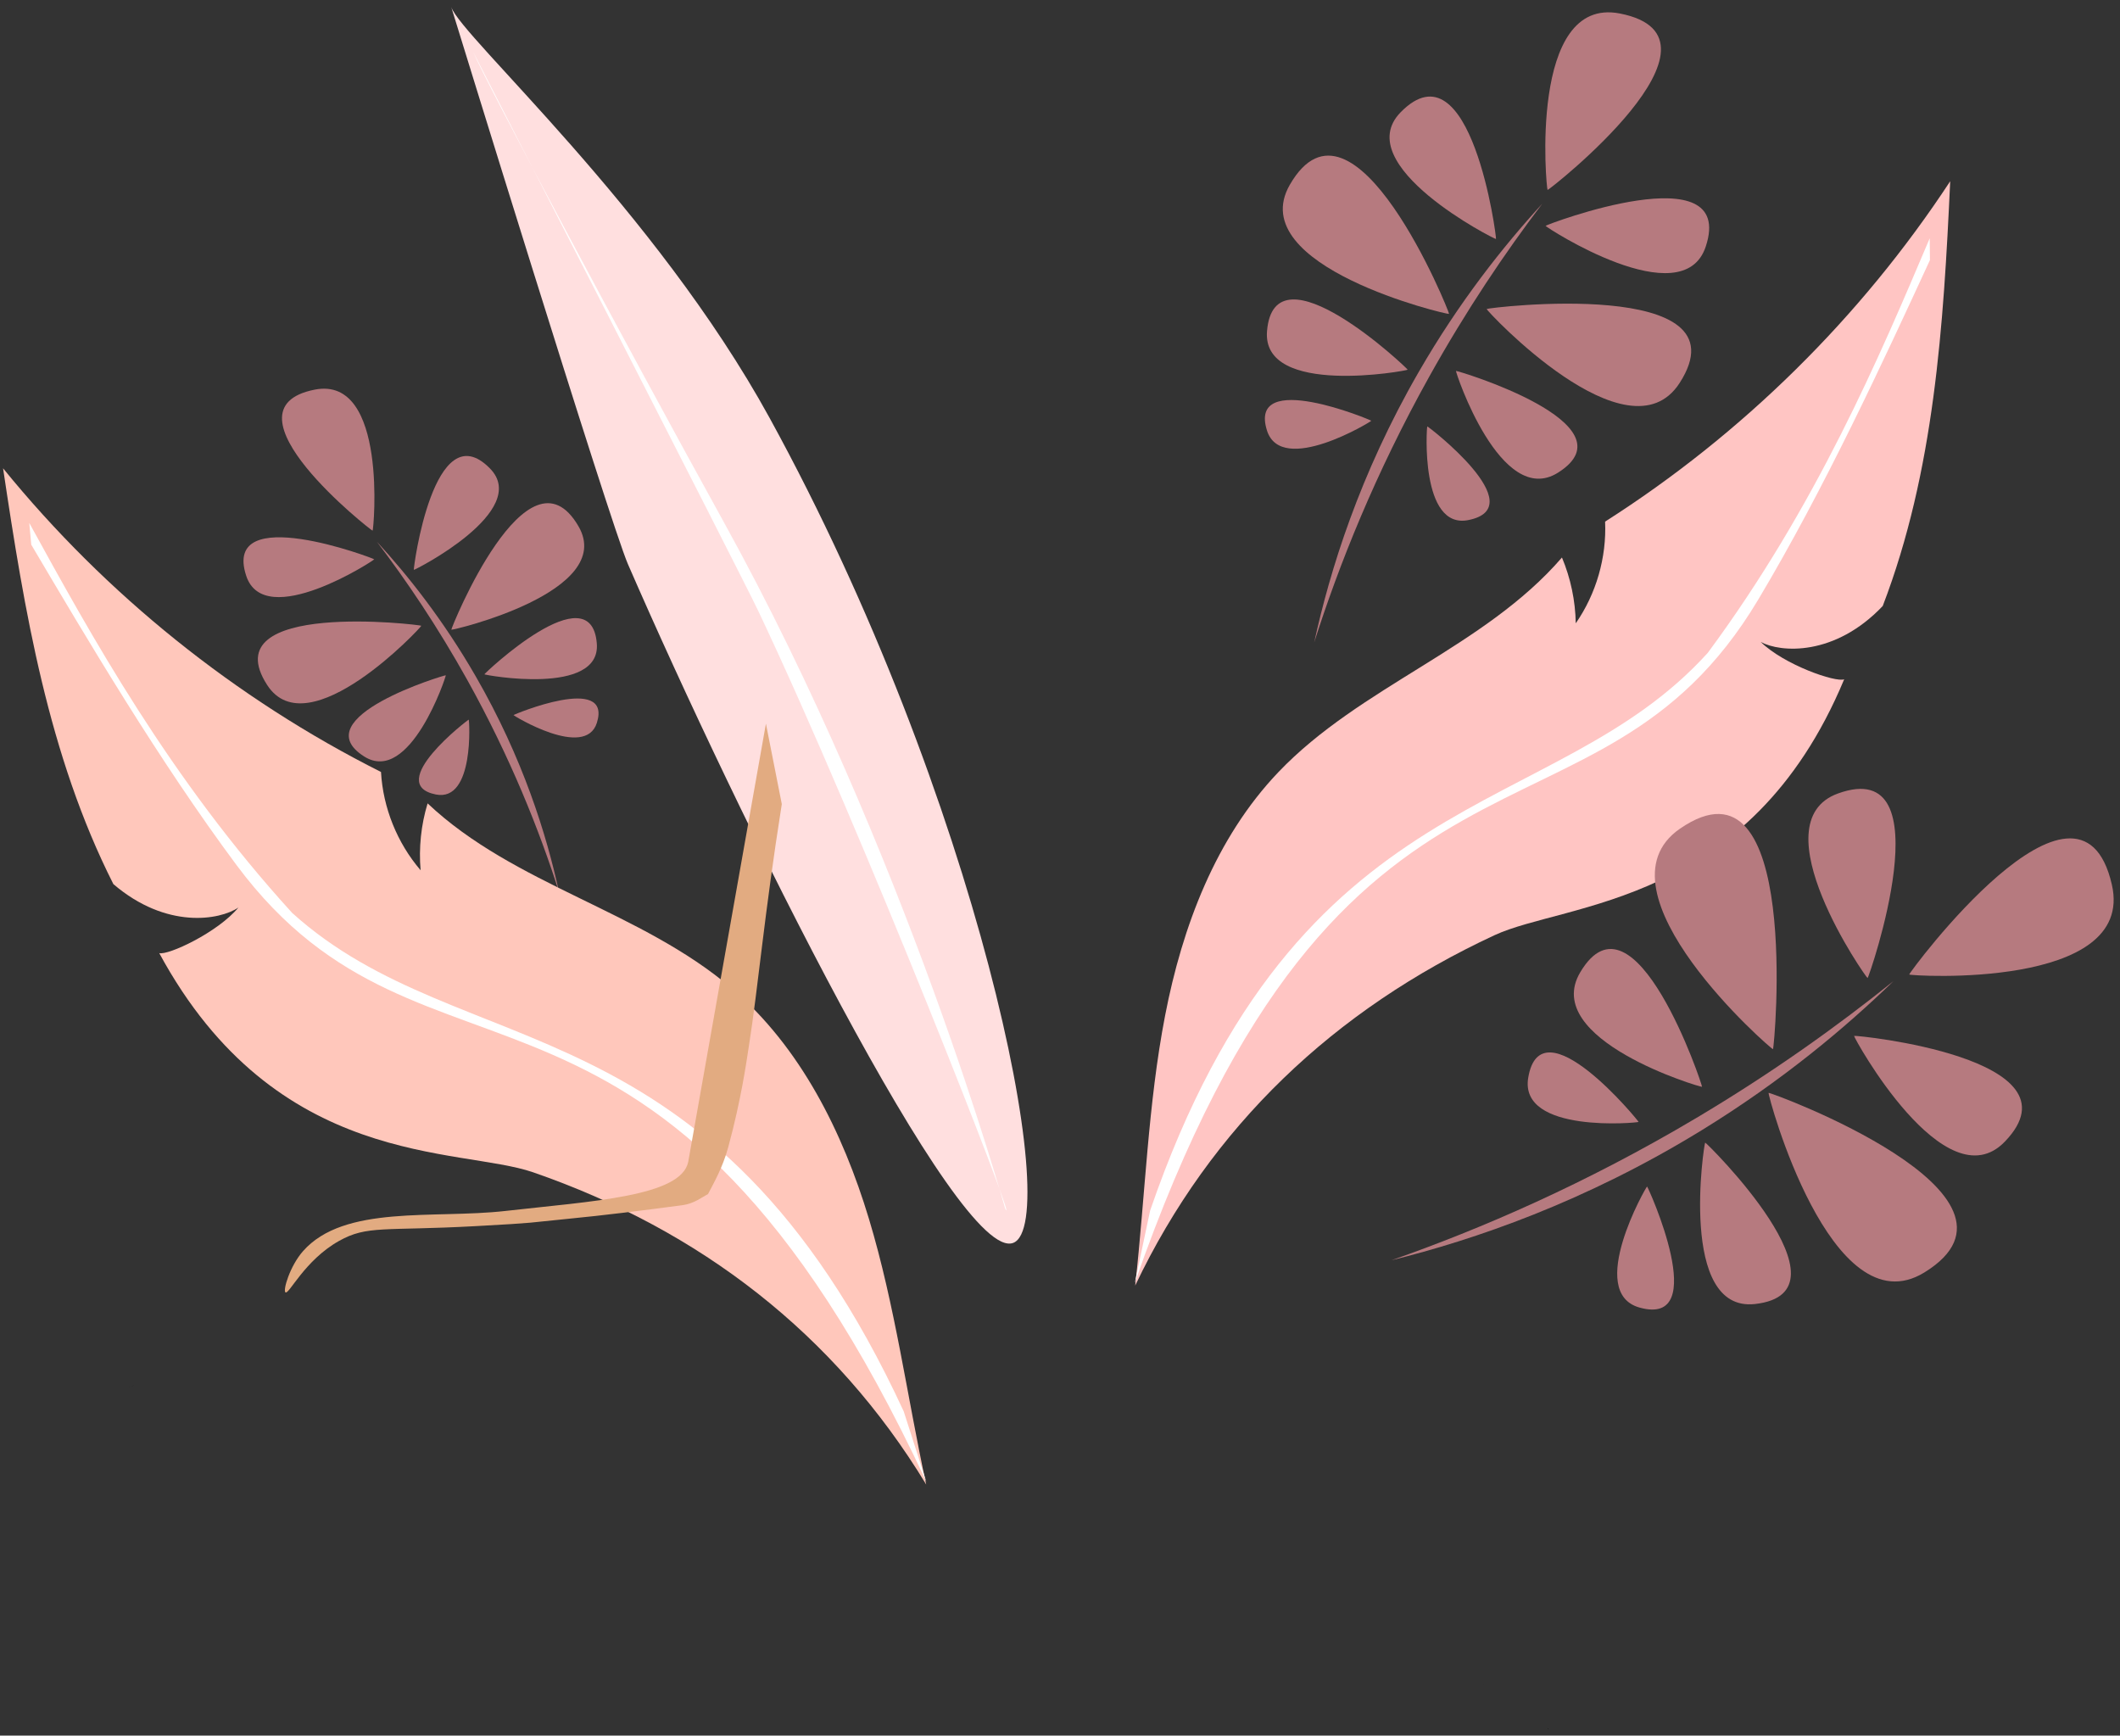 <svg width="215" height="176" viewBox="0 0 215 176" fill="none" xmlns="http://www.w3.org/2000/svg">
<rect x="0" y="0" width="215" height="176" fill="#333333" stroke="none"/>
<path d="M115.124 130.369C116.149 121.239 116.414 112.001 118.16 102.979C119.906 93.957 123.289 84.972 129.633 78.315C137.961 69.579 150.523 65.67 158.406 56.535C159.29 58.646 159.767 60.924 159.805 63.208C161.882 60.217 162.944 56.529 162.782 52.895C176.71 44.019 188.725 32.168 197.78 18.378C197.102 32.994 196.18 47.788 190.937 61.453C186.068 66.582 180.571 66.188 178.565 65.098C180.934 67.419 186.182 69.234 187.028 68.883C177.432 91.937 158.775 91.489 151.564 94.837C135.326 102.38 122.801 114.231 115.124 130.369Z" fill="#FFC5C3"/>
<path d="M116.642 122.756L115.086 130.099C136.161 69.541 161.681 88.655 178.304 60.816C185.044 49.537 191.062 36.482 195.725 26.374C195.714 24.809 195.714 25.721 195.703 24.161C190.65 36.082 184.192 51.34 173.197 66.199C157.49 83.574 131.796 78.72 116.642 122.756Z" fill="white"/>
<path d="M37.787 53.813C37.896 53.77 39.354 38.053 31.921 39.511C21.918 41.476 37.684 53.851 37.787 53.813Z" fill="#B67A7F"/>
<path d="M41.968 57.787C42.044 57.836 53.912 51.799 49.688 47.502C44.001 41.714 41.897 57.733 41.968 57.787Z" fill="#B67A7F"/>
<path d="M45.774 63.856C45.85 63.948 62.5 60.023 58.678 53.387C53.522 44.451 45.703 63.77 45.774 63.856Z" fill="#B67A7F"/>
<path d="M49.124 68.38C49.146 68.456 60.96 70.616 60.526 65.254C59.946 58.035 49.103 68.305 49.124 68.38Z" fill="#B67A7F"/>
<path d="M38.221 54.931C41.398 58.386 44.966 62.9 48.23 68.558C53.039 76.884 55.435 84.67 56.699 90.474C54.693 84.173 51.754 76.792 47.384 68.942C44.386 63.564 41.236 58.899 38.221 54.931Z" fill="#B67A7F"/>
<path d="M52.079 72.516C52.069 72.57 59.361 77.025 60.532 73.299C62.11 68.289 52.085 72.457 52.079 72.516Z" fill="#B67A7F"/>
<path d="M37.95 56.718C37.961 56.81 26.83 64.05 24.97 58.392C22.455 50.773 37.939 56.632 37.95 56.718Z" fill="#B67A7F"/>
<path d="M42.727 63.456C42.77 63.564 31.259 75.901 27.096 69.466C21.484 60.794 42.683 63.354 42.727 63.456Z" fill="#B67A7F"/>
<path d="M45.21 68.478C45.269 68.537 41.577 79.649 36.941 76.717C30.69 72.77 45.15 68.424 45.21 68.478Z" fill="#B67A7F"/>
<path d="M47.541 72.975C47.595 72.997 48.132 81.344 44.207 80.567C38.92 79.519 47.482 72.954 47.541 72.975Z" fill="#B67A7F"/>
<path d="M93.93 150.541C91.984 141.562 90.78 132.399 88.123 123.598C85.467 114.803 81.194 106.202 74.2 100.22C65.032 92.375 52.139 89.756 43.366 81.468C42.7 83.655 42.461 85.971 42.656 88.25C40.281 85.48 38.845 81.922 38.639 78.283C23.88 70.864 10.727 60.292 0.312 47.491C2.475 61.961 4.893 76.587 11.497 89.653C16.87 94.259 22.297 93.309 24.179 92.029C22.059 94.578 17.022 96.905 16.149 96.651C28.034 118.61 46.554 116.283 54.069 118.88C70.985 124.738 84.653 135.261 93.93 150.541Z" fill="#FFC7BB"/>
<path d="M91.648 143.117L93.946 150.265C66.816 92.159 43.377 113.75 24 87.742C16.154 77.197 8.835 64.822 3.169 55.233C3.028 53.678 3.115 54.585 2.969 53.03C9.204 64.385 17.179 78.909 29.633 92.58C47.026 108.275 72.091 100.846 91.648 143.117Z" fill="white"/>
<path d="M193.626 98.821C193.692 98.972 216.62 100.398 214.175 89.707C210.879 75.302 193.567 98.67 193.626 98.821Z" fill="#B67A7F"/>
<path d="M188.031 105.047C187.955 105.16 197.264 122.065 203.326 115.764C211.497 107.277 188.102 104.939 188.031 105.047Z" fill="#B67A7F"/>
<path d="M179.362 110.824C179.237 110.932 185.678 134.867 195.161 129.035C207.935 121.18 179.481 110.71 179.362 110.824Z" fill="#B67A7F"/>
<path d="M172.931 115.867C172.817 115.905 170.193 133.096 177.974 132.237C188.454 131.076 173.04 115.834 172.931 115.867Z" fill="#B67A7F"/>
<path d="M192.022 99.496C187.126 104.242 180.717 109.609 172.628 114.582C160.727 121.903 149.504 125.72 141.116 127.799C150.192 124.619 160.803 120.046 172.037 113.367C179.73 108.794 186.372 104.032 192.022 99.496Z" fill="#B67A7F"/>
<path d="M167.038 120.321C166.957 120.316 160.803 131.06 166.268 132.594C173.631 134.656 167.125 120.332 167.038 120.321Z" fill="#B67A7F"/>
<path d="M189.403 99.183C189.273 99.205 178.25 83.412 186.399 80.464C197.378 76.495 189.527 99.161 189.403 99.183Z" fill="#B67A7F"/>
<path d="M179.806 106.391C179.66 106.456 161.204 90.339 170.383 84.027C182.75 75.523 179.958 106.321 179.806 106.391Z" fill="#B67A7F"/>
<path d="M172.611 110.208C172.535 110.295 156.2 105.441 160.261 98.595C165.737 89.378 172.693 110.117 172.611 110.208Z" fill="#B67A7F"/>
<path d="M166.176 113.772C166.143 113.853 154.026 115.003 154.985 109.285C156.276 101.586 166.203 113.696 166.176 113.772Z" fill="#B67A7F"/>
<path d="M156.948 19.263C156.818 19.209 154.985 -0.455 164.284 1.37C176.808 3.827 157.078 19.312 156.948 19.263Z" fill="#B67A7F"/>
<path d="M151.716 24.236C151.618 24.301 136.773 16.742 142.059 11.37C149.178 4.129 151.808 24.172 151.716 24.236Z" fill="#B67A7F"/>
<path d="M146.956 31.833C146.863 31.946 126.022 27.033 130.809 18.734C137.261 7.552 147.048 31.725 146.956 31.833Z" fill="#B67A7F"/>
<path d="M142.759 37.491C142.737 37.589 127.957 40.294 128.494 33.588C129.226 24.549 142.786 37.394 142.759 37.491Z" fill="#B67A7F"/>
<path d="M156.406 20.662C152.437 24.992 147.964 30.64 143.881 37.718C137.868 48.133 134.865 57.879 133.282 65.136C135.797 57.253 139.473 48.02 144.944 38.199C148.696 31.466 152.632 25.629 156.406 20.662Z" fill="#B67A7F"/>
<path d="M139.067 42.669C139.078 42.739 129.958 48.306 128.489 43.652C126.515 37.378 139.061 42.594 139.067 42.669Z" fill="#B67A7F"/>
<path d="M156.747 22.903C156.731 23.016 170.66 32.076 172.991 24.997C176.136 15.463 156.758 22.795 156.747 22.903Z" fill="#B67A7F"/>
<path d="M150.767 31.336C150.713 31.466 165.113 46.902 170.329 38.852C177.35 27.999 150.821 31.201 150.767 31.336Z" fill="#B67A7F"/>
<path d="M147.66 37.616C147.584 37.686 152.204 51.594 158.011 47.928C165.834 42.988 147.736 37.545 147.66 37.616Z" fill="#B67A7F"/>
<path d="M144.749 43.241C144.678 43.268 144.001 53.716 148.913 52.739C155.527 51.427 144.814 43.214 144.749 43.241Z" fill="#B67A7F"/>
<path d="M45.763 0.712C46.771 3.73 66.409 21.164 78.05 42.383C99.206 80.955 107.891 124.041 102.762 126.034C97.227 128.188 74.764 82.694 63.682 57.209C61.855 53.014 45.757 0.69 45.763 0.712Z" fill="#FFDFDF"/>
<path d="M47.997 5.285C49.092 7.979 63.264 34.587 73.452 53.03C91.962 86.543 101.922 122.524 101.938 122.556C103.695 125.812 87.543 84.405 76.9 61.955C75.149 58.262 47.991 5.269 47.997 5.285Z" fill="white"/>
<path d="M150.462 170.858L150.442 170.869H150.447L150.452 170.874H150.457L150.462 170.858Z" fill="black"/>
<path d="M157.035 175.269L157.024 175.275L156.975 175.313L156.991 175.367L157.035 175.269Z" fill="black"/>
<path d="M13.08 140.66H13.069L13.042 140.671L13.08 140.66Z" fill="black"/>
<path d="M13.606 140.482L13.568 140.498L13.492 140.536L13.449 140.552L13.411 140.568L13.357 140.595L13.411 140.574L13.498 140.536L13.59 140.493L13.606 140.482Z" fill="black"/>
<path d="M13.194 140.666C13.183 140.671 13.156 140.676 13.107 140.693H13.102V140.698H13.107L13.118 140.693L13.14 140.687L13.172 140.676L13.194 140.666Z" fill="black"/>
<path d="M13.178 140.671L13.167 140.676L13.096 140.698H13.107L13.123 140.693L13.145 140.687L13.151 140.682L13.172 140.676L13.178 140.671Z" fill="black"/>
<path d="M213.926 126.46H213.931L213.904 126.444L213.926 126.46Z" fill="black"/>
<path d="M77.676 73.386L69.798 117.811C69.098 121.342 60.039 121.801 51.244 122.8C43.99 123.62 34.919 122.135 30.734 126.871C29.4 128.382 28.673 130.85 28.95 131.055C29.297 131.314 30.896 127.794 34.383 125.839C37.251 124.23 38.921 124.846 48.246 124.338C54.752 123.982 53.348 124.009 57.485 123.609C61.367 123.231 64.962 122.778 69.234 122.211C70.427 122.049 71.251 121.358 71.799 121.093C72.33 120.057 73.279 118.459 73.859 116.315C75.171 111.488 75.691 107.725 75.946 106.094C76.895 100.079 77.486 92.904 79.286 81.538C78.749 78.817 78.213 76.101 77.676 73.386Z" fill="#E2AB81"/>
<mask id="mask0_133_944" style="mask-type:luminance" maskUnits="userSpaceOnUse" x="99" y="7" width="3" height="3">
<path d="M99.178 7.536H101.385V9.183H99.178V7.536Z" fill="white"/>
</mask>
<g mask="url(#mask0_133_944)">
<mask id="mask1_133_944" style="mask-type:luminance" maskUnits="userSpaceOnUse" x="96" y="7" width="8" height="5">
<path d="M101.336 11.715C102.892 11.305 103.906 9.809 103.906 8.13V8.103C103.917 9.799 102.898 11.305 101.336 11.715Z" fill="white"/>
</mask>
<g mask="url(#mask1_133_944)">
<path fill-rule="evenodd" clip-rule="evenodd" d="M101.038 7.731C100.924 7.293 100.512 7.023 100.122 7.131C99.726 7.234 99.504 7.671 99.618 8.103C99.731 8.541 100.144 8.805 100.534 8.703C100.93 8.6 101.157 8.163 101.038 7.731L101.054 7.725C101.168 8.168 100.941 8.616 100.539 8.719C100.138 8.821 99.721 8.551 99.607 8.109C99.487 7.66 99.715 7.218 100.116 7.115C100.518 7.007 100.935 7.283 101.054 7.725" fill="#FC9E7A"/>
<path fill-rule="evenodd" clip-rule="evenodd" d="M101.054 7.725C100.935 7.283 100.518 7.007 100.116 7.115C99.715 7.218 99.487 7.66 99.607 8.109C99.721 8.551 100.138 8.821 100.539 8.719C100.94 8.616 101.168 8.168 101.054 7.725L101.065 7.72C101.184 8.173 100.951 8.627 100.545 8.73C100.138 8.837 99.71 8.562 99.59 8.114C99.471 7.66 99.704 7.207 100.111 7.099C100.523 6.991 100.946 7.272 101.065 7.72" fill="#FC9E7B"/>
<path fill-rule="evenodd" clip-rule="evenodd" d="M101.065 7.72C100.946 7.272 100.523 6.991 100.111 7.099C99.704 7.207 99.471 7.66 99.591 8.114C99.71 8.562 100.138 8.838 100.545 8.73C100.951 8.627 101.184 8.173 101.065 7.72H101.081C101.201 8.173 100.962 8.638 100.55 8.746C100.133 8.854 99.699 8.573 99.574 8.114C99.455 7.655 99.694 7.196 100.106 7.088C100.523 6.975 100.957 7.261 101.081 7.72" fill="#FC9F7B"/>
<path fill-rule="evenodd" clip-rule="evenodd" d="M101.081 7.72C100.957 7.261 100.523 6.975 100.106 7.088C99.694 7.196 99.455 7.655 99.574 8.114C99.699 8.573 100.133 8.854 100.55 8.746C100.962 8.638 101.201 8.173 101.081 7.72L101.092 7.714C101.217 8.184 100.973 8.648 100.556 8.762C100.127 8.875 99.688 8.584 99.563 8.119C99.439 7.65 99.683 7.18 100.106 7.066C100.528 6.958 100.968 7.245 101.092 7.714" fill="#FC9F7B"/>
<path fill-rule="evenodd" clip-rule="evenodd" d="M101.092 7.714C100.968 7.245 100.529 6.959 100.106 7.066C99.683 7.18 99.439 7.65 99.564 8.119C99.688 8.584 100.127 8.875 100.556 8.762C100.973 8.648 101.217 8.184 101.092 7.714L101.103 7.709C101.233 8.184 100.984 8.665 100.556 8.778C100.127 8.891 99.677 8.594 99.553 8.119C99.422 7.644 99.672 7.169 100.1 7.056C100.529 6.942 100.979 7.234 101.103 7.709" fill="#FC9F7B"/>
<path fill-rule="evenodd" clip-rule="evenodd" d="M101.103 7.709C100.978 7.234 100.528 6.942 100.1 7.056C99.672 7.169 99.422 7.644 99.552 8.119C99.677 8.594 100.127 8.891 100.556 8.778C100.984 8.665 101.233 8.184 101.103 7.709H101.119C101.25 8.19 101 8.675 100.561 8.789C100.122 8.908 99.666 8.605 99.536 8.125C99.406 7.644 99.656 7.153 100.095 7.04C100.534 6.926 100.989 7.223 101.119 7.709" fill="#FC9F7B"/>
<path fill-rule="evenodd" clip-rule="evenodd" d="M101.12 7.709C100.989 7.223 100.534 6.926 100.095 7.04C99.656 7.153 99.406 7.644 99.536 8.125C99.666 8.605 100.122 8.908 100.561 8.789C101 8.676 101.25 8.19 101.12 7.709L101.136 7.704C101.26 8.195 101.011 8.686 100.561 8.805C100.116 8.924 99.65 8.622 99.52 8.13C99.395 7.639 99.65 7.142 100.095 7.023C100.539 6.91 101.006 7.212 101.136 7.704" fill="#FC9F7B"/>
<path fill-rule="evenodd" clip-rule="evenodd" d="M101.136 7.704C101.006 7.212 100.539 6.91 100.095 7.023C99.65 7.142 99.395 7.639 99.52 8.13C99.65 8.622 100.116 8.924 100.561 8.805C101.011 8.686 101.26 8.195 101.136 7.704H101.147C101.282 8.2 101.022 8.703 100.566 8.821C100.116 8.94 99.639 8.632 99.509 8.13C99.379 7.633 99.639 7.131 100.089 7.013C100.539 6.888 101.016 7.202 101.147 7.704" fill="#FB9F7B"/>
<path fill-rule="evenodd" clip-rule="evenodd" d="M101.147 7.704C101.016 7.202 100.539 6.888 100.089 7.013C99.639 7.131 99.379 7.633 99.509 8.13C99.639 8.632 100.116 8.94 100.566 8.821C101.022 8.703 101.282 8.2 101.147 7.704L101.157 7.698C101.293 8.206 101.033 8.719 100.572 8.837C100.111 8.956 99.629 8.643 99.498 8.136C99.363 7.628 99.629 7.115 100.084 6.996C100.545 6.878 101.027 7.191 101.157 7.698" fill="#FB9F7B"/>
<path fill-rule="evenodd" clip-rule="evenodd" d="M101.157 7.698C101.027 7.191 100.545 6.878 100.084 6.996C99.629 7.115 99.363 7.628 99.498 8.136C99.629 8.643 100.111 8.956 100.572 8.838C101.033 8.719 101.293 8.206 101.157 7.698L101.174 7.693C101.309 8.211 101.044 8.73 100.572 8.854C100.106 8.972 99.618 8.654 99.482 8.141C99.347 7.623 99.612 7.104 100.084 6.98C100.55 6.856 101.038 7.18 101.174 7.693" fill="#FB9F7B"/>
<path fill-rule="evenodd" clip-rule="evenodd" d="M101.174 7.693C101.038 7.18 100.55 6.856 100.084 6.98C99.612 7.104 99.347 7.623 99.482 8.141C99.618 8.654 100.106 8.973 100.572 8.854C101.044 8.73 101.309 8.211 101.174 7.693L101.19 7.688C101.325 8.217 101.054 8.74 100.577 8.865C100.106 8.989 99.607 8.665 99.471 8.141C99.33 7.617 99.601 7.088 100.078 6.964C100.55 6.84 101.049 7.164 101.19 7.688" fill="#FBA07B"/>
<path fill-rule="evenodd" clip-rule="evenodd" d="M101.19 7.687C101.049 7.164 100.55 6.84 100.078 6.964C99.601 7.088 99.33 7.617 99.471 8.141C99.607 8.665 100.106 8.989 100.577 8.864C101.054 8.74 101.325 8.217 101.19 7.687H101.201C101.342 8.217 101.065 8.756 100.583 8.881C100.1 9.01 99.596 8.675 99.455 8.146C99.314 7.612 99.591 7.077 100.073 6.953C100.556 6.824 101.06 7.153 101.201 7.687" fill="#FBA07B"/>
<path fill-rule="evenodd" clip-rule="evenodd" d="M101.201 7.687C101.06 7.153 100.556 6.824 100.073 6.953C99.591 7.077 99.314 7.612 99.455 8.146C99.596 8.675 100.1 9.01 100.583 8.881C101.065 8.756 101.342 8.217 101.201 7.687L101.212 7.682C101.358 8.222 101.076 8.767 100.588 8.897C100.095 9.026 99.585 8.692 99.444 8.152C99.298 7.612 99.58 7.067 100.068 6.937C100.561 6.807 101.071 7.142 101.212 7.682" fill="#FBA07B"/>
<path fill-rule="evenodd" clip-rule="evenodd" d="M101.212 7.682C101.071 7.142 100.561 6.807 100.068 6.937C99.58 7.066 99.298 7.612 99.444 8.152C99.585 8.692 100.095 9.026 100.588 8.897C101.076 8.767 101.358 8.222 101.212 7.682H101.228C101.374 8.227 101.087 8.783 100.594 8.913C100.095 9.043 99.574 8.702 99.428 8.152C99.281 7.601 99.569 7.05 100.062 6.921C100.561 6.791 101.081 7.131 101.228 7.682" fill="#FBA07B"/>
<path fill-rule="evenodd" clip-rule="evenodd" d="M101.228 7.682C101.081 7.131 100.561 6.791 100.062 6.921C99.569 7.05 99.281 7.601 99.428 8.152C99.574 8.702 100.095 9.043 100.593 8.913C101.087 8.783 101.374 8.227 101.228 7.682L101.239 7.677C101.385 8.233 101.098 8.789 100.593 8.924C100.089 9.059 99.563 8.713 99.417 8.157C99.271 7.601 99.558 7.04 100.062 6.905C100.566 6.775 101.092 7.121 101.239 7.677" fill="#FBA07B"/>
<path fill-rule="evenodd" clip-rule="evenodd" d="M101.239 7.677C101.092 7.121 100.566 6.775 100.062 6.905C99.558 7.04 99.271 7.601 99.417 8.157C99.563 8.713 100.089 9.059 100.594 8.924C101.098 8.789 101.385 8.233 101.239 7.677L101.255 7.671C101.407 8.238 101.109 8.805 100.599 8.94C100.089 9.075 99.552 8.724 99.401 8.163C99.254 7.596 99.547 7.023 100.057 6.888C100.566 6.759 101.103 7.11 101.255 7.671" fill="#FBA07C"/>
<path fill-rule="evenodd" clip-rule="evenodd" d="M101.255 7.671C101.103 7.11 100.566 6.759 100.057 6.888C99.547 7.023 99.254 7.596 99.401 8.163C99.553 8.724 100.089 9.075 100.599 8.94C101.109 8.805 101.407 8.238 101.255 7.671H101.266C101.418 8.244 101.119 8.821 100.604 8.956C100.084 9.091 99.542 8.74 99.39 8.163C99.238 7.59 99.536 7.013 100.051 6.878C100.572 6.743 101.114 7.094 101.266 7.671" fill="#FBA07C"/>
<path fill-rule="evenodd" clip-rule="evenodd" d="M101.266 7.671C101.114 7.094 100.572 6.743 100.051 6.878C99.536 7.013 99.238 7.59 99.39 8.163C99.542 8.74 100.084 9.091 100.604 8.956C101.119 8.821 101.418 8.244 101.266 7.671L101.282 7.666C101.434 8.249 101.136 8.832 100.604 8.967C100.084 9.108 99.531 8.751 99.374 8.168C99.222 7.585 99.52 7.002 100.051 6.861C100.572 6.721 101.125 7.083 101.282 7.666" fill="#FBA17C"/>
<path fill-rule="evenodd" clip-rule="evenodd" d="M101.282 7.666C101.125 7.083 100.572 6.721 100.051 6.861C99.52 7.002 99.222 7.585 99.374 8.168C99.531 8.751 100.084 9.107 100.604 8.967C101.136 8.832 101.434 8.249 101.282 7.666L101.293 7.66C101.45 8.249 101.147 8.843 100.61 8.983C100.078 9.124 99.52 8.762 99.363 8.168C99.206 7.579 99.515 6.986 100.046 6.851C100.577 6.705 101.136 7.072 101.293 7.66" fill="#FBA17C"/>
<path fill-rule="evenodd" clip-rule="evenodd" d="M101.293 7.66C101.136 7.072 100.577 6.705 100.046 6.851C99.515 6.986 99.206 7.579 99.363 8.168C99.52 8.762 100.078 9.124 100.61 8.983C101.147 8.843 101.45 8.249 101.293 7.66H101.309C101.466 8.26 101.157 8.854 100.615 8.999C100.073 9.14 99.509 8.773 99.347 8.173C99.189 7.574 99.504 6.975 100.041 6.834C100.583 6.694 101.147 7.061 101.309 7.66" fill="#FBA17C"/>
<path fill-rule="evenodd" clip-rule="evenodd" d="M101.309 7.66C101.146 7.061 100.582 6.694 100.04 6.834C99.504 6.975 99.189 7.574 99.346 8.173C99.509 8.773 100.073 9.14 100.615 8.999C101.157 8.854 101.466 8.26 101.309 7.66L101.32 7.655C101.482 8.26 101.168 8.87 100.62 9.016C100.073 9.156 99.493 8.784 99.335 8.179C99.173 7.569 99.487 6.964 100.035 6.818C100.582 6.672 101.163 7.045 101.32 7.655" fill="#FBA17C"/>
<path fill-rule="evenodd" clip-rule="evenodd" d="M101.32 7.655C101.163 7.045 100.583 6.672 100.035 6.818C99.487 6.964 99.173 7.569 99.336 8.179C99.493 8.784 100.073 9.156 100.621 9.016C101.168 8.87 101.483 8.26 101.32 7.655L101.336 7.65C101.499 8.265 101.179 8.881 100.621 9.032C100.068 9.178 99.482 8.794 99.325 8.184C99.157 7.569 99.477 6.948 100.035 6.802C100.588 6.656 101.174 7.034 101.336 7.65" fill="#FBA17C"/>
</g>
</g>
<mask id="mask2_133_944" style="mask-type:luminance" maskUnits="userSpaceOnUse" x="99" y="7" width="3" height="3">
<path d="M99.178 7.536H101.933V9.183H99.178V7.536Z" fill="white"/>
</mask>
<g mask="url(#mask2_133_944)">
<mask id="mask3_133_944" style="mask-type:luminance" maskUnits="userSpaceOnUse" x="96" y="7" width="8" height="5">
<path d="M101.336 11.715C102.892 11.305 103.906 9.809 103.906 8.13V8.103C103.917 9.799 102.898 11.305 101.336 11.715Z" fill="white"/>
</mask>
<g mask="url(#mask3_133_944)">
<path fill-rule="evenodd" clip-rule="evenodd" d="M101.336 7.65C101.174 7.034 100.588 6.656 100.035 6.802C99.477 6.948 99.157 7.569 99.325 8.184C99.482 8.794 100.068 9.178 100.621 9.032C101.179 8.881 101.499 8.265 101.336 7.65H101.347C101.51 8.271 101.19 8.897 100.626 9.043C100.062 9.194 99.471 8.805 99.309 8.184C99.146 7.563 99.466 6.937 100.03 6.786C100.594 6.64 101.185 7.023 101.347 7.65" fill="#FBA17C"/>
<path fill-rule="evenodd" clip-rule="evenodd" d="M101.347 7.65C101.185 7.023 100.594 6.64 100.03 6.786C99.466 6.937 99.146 7.563 99.309 8.184C99.471 8.805 100.062 9.194 100.626 9.043C101.19 8.897 101.51 8.271 101.347 7.65L101.363 7.644C101.532 8.276 101.201 8.908 100.632 9.059C100.062 9.21 99.46 8.821 99.292 8.19C99.124 7.558 99.455 6.921 100.024 6.775C100.594 6.624 101.195 7.013 101.363 7.644" fill="#FBA17C"/>
<path fill-rule="evenodd" clip-rule="evenodd" d="M101.363 7.644C101.195 7.013 100.594 6.624 100.024 6.775C99.455 6.921 99.124 7.558 99.292 8.19C99.46 8.821 100.062 9.21 100.631 9.059C101.201 8.908 101.532 8.276 101.363 7.644L101.374 7.639C101.542 8.281 101.212 8.924 100.637 9.075C100.057 9.226 99.45 8.832 99.281 8.19C99.113 7.553 99.444 6.91 100.024 6.759C100.599 6.608 101.206 7.002 101.374 7.639" fill="#FBA17C"/>
<path fill-rule="evenodd" clip-rule="evenodd" d="M101.374 7.639C101.206 7.002 100.599 6.608 100.024 6.759C99.444 6.91 99.113 7.553 99.281 8.19C99.45 8.832 100.057 9.226 100.637 9.075C101.212 8.924 101.542 8.281 101.374 7.639H101.391C101.559 8.287 101.223 8.935 100.637 9.086C100.051 9.242 99.439 8.843 99.265 8.195C99.097 7.547 99.433 6.899 100.019 6.743C100.604 6.586 101.217 6.991 101.391 7.639" fill="#FBA27C"/>
<path fill-rule="evenodd" clip-rule="evenodd" d="M101.391 7.639C101.217 6.991 100.604 6.586 100.019 6.743C99.433 6.899 99.097 7.547 99.265 8.195C99.439 8.843 100.051 9.243 100.637 9.086C101.223 8.935 101.559 8.287 101.391 7.639L101.401 7.634C101.575 8.292 101.233 8.951 100.642 9.102C100.051 9.259 99.428 8.854 99.254 8.2C99.081 7.542 99.422 6.883 100.013 6.726C100.604 6.575 101.228 6.975 101.401 7.634" fill="#FAA27C"/>
<path fill-rule="evenodd" clip-rule="evenodd" d="M101.401 7.634C101.228 6.975 100.604 6.575 100.013 6.727C99.422 6.883 99.081 7.542 99.254 8.201C99.428 8.854 100.051 9.259 100.642 9.102C101.233 8.951 101.575 8.292 101.401 7.634H101.418C101.591 8.292 101.25 8.962 100.648 9.118C100.046 9.275 99.417 8.865 99.243 8.201C99.065 7.536 99.406 6.872 100.013 6.716C100.61 6.554 101.239 6.964 101.418 7.634" fill="#FAA27C"/>
<path fill-rule="evenodd" clip-rule="evenodd" d="M101.418 7.633C101.239 6.964 100.61 6.554 100.013 6.716C99.406 6.872 99.065 7.536 99.243 8.2C99.417 8.865 100.046 9.275 100.648 9.118C101.25 8.962 101.591 8.292 101.418 7.633L101.428 7.628C101.607 8.298 101.26 8.973 100.648 9.134C100.04 9.291 99.406 8.875 99.227 8.206C99.048 7.536 99.395 6.856 100.008 6.699C100.615 6.537 101.25 6.953 101.428 7.628" fill="#FAA27D"/>
</g>
</g>
<mask id="mask4_133_944" style="mask-type:luminance" maskUnits="userSpaceOnUse" x="98" y="7" width="4" height="3">
<path d="M98.631 7.536H101.933V9.183H98.631V7.536Z" fill="white"/>
</mask>
<g mask="url(#mask4_133_944)">
<mask id="mask5_133_944" style="mask-type:luminance" maskUnits="userSpaceOnUse" x="96" y="7" width="8" height="5">
<path d="M101.336 11.715C102.893 11.305 103.906 9.809 103.906 8.13V8.103C103.917 9.799 102.898 11.305 101.336 11.715Z" fill="white"/>
</mask>
<g mask="url(#mask5_133_944)">
<path fill-rule="evenodd" clip-rule="evenodd" d="M101.429 7.628C101.25 6.953 100.615 6.537 100.008 6.699C99.395 6.856 99.048 7.536 99.227 8.206C99.406 8.875 100.041 9.291 100.648 9.134C101.261 8.973 101.608 8.298 101.429 7.628L101.439 7.623C101.624 8.303 101.271 8.989 100.653 9.145C100.041 9.313 99.395 8.892 99.216 8.211C99.032 7.526 99.385 6.845 100.003 6.683C100.615 6.521 101.261 6.942 101.439 7.623" fill="#FAA27D"/>
</g>
</g>
<mask id="mask6_133_944" style="mask-type:luminance" maskUnits="userSpaceOnUse" x="98" y="7" width="4" height="3">
<path d="M98.631 7.536H101.933V9.199H98.631V7.536Z" fill="white"/>
</mask>
<g mask="url(#mask6_133_944)">
<mask id="mask7_133_944" style="mask-type:luminance" maskUnits="userSpaceOnUse" x="96" y="7" width="8" height="5">
<path d="M101.336 11.715C102.893 11.305 103.906 9.809 103.906 8.13V8.103C103.917 9.799 102.898 11.305 101.336 11.715Z" fill="white"/>
</mask>
<g mask="url(#mask7_133_944)">
<path fill-rule="evenodd" clip-rule="evenodd" d="M101.439 7.623C101.261 6.942 100.615 6.521 100.003 6.683C99.385 6.845 99.032 7.526 99.216 8.211C99.395 8.892 100.041 9.313 100.653 9.145C101.271 8.989 101.624 8.303 101.439 7.623L101.456 7.617C101.64 8.308 101.282 9 100.659 9.162C100.035 9.324 99.385 8.902 99.2 8.211C99.016 7.526 99.379 6.834 99.997 6.672C100.621 6.505 101.271 6.932 101.456 7.617" fill="#FAA27D"/>
</g>
</g>
<mask id="mask8_133_944" style="mask-type:luminance" maskUnits="userSpaceOnUse" x="98" y="7" width="4" height="3">
<path d="M98.631 7.536H101.933V9.734H98.631V7.536Z" fill="white"/>
</mask>
<g mask="url(#mask8_133_944)">
<mask id="mask9_133_944" style="mask-type:luminance" maskUnits="userSpaceOnUse" x="96" y="7" width="8" height="5">
<path d="M101.336 11.715C102.893 11.305 103.906 9.809 103.906 8.13V8.103C103.917 9.799 102.898 11.305 101.336 11.715Z" fill="white"/>
</mask>
<g mask="url(#mask9_133_944)">
<path fill-rule="evenodd" clip-rule="evenodd" d="M101.456 7.617C101.271 6.932 100.621 6.505 99.997 6.672C99.379 6.834 99.016 7.526 99.2 8.211C99.385 8.902 100.035 9.323 100.659 9.162C101.282 9 101.64 8.308 101.456 7.617H101.472C101.656 8.314 101.293 9.01 100.664 9.178C100.035 9.345 99.374 8.913 99.189 8.217C99 7.52 99.368 6.818 99.992 6.656C100.626 6.489 101.282 6.921 101.472 7.617" fill="#FAA27D"/>
<path fill-rule="evenodd" clip-rule="evenodd" d="M101.472 7.617C101.282 6.921 100.626 6.489 99.992 6.656C99.368 6.818 99 7.52 99.189 8.217C99.374 8.913 100.035 9.345 100.664 9.178C101.293 9.01 101.656 8.314 101.472 7.617L101.483 7.612C101.667 8.319 101.304 9.027 100.664 9.194C100.03 9.361 99.358 8.924 99.173 8.217C98.989 7.515 99.352 6.807 99.992 6.64C100.626 6.473 101.299 6.91 101.483 7.612" fill="#FAA27D"/>
<path fill-rule="evenodd" clip-rule="evenodd" d="M101.483 7.612C101.299 6.91 100.626 6.473 99.992 6.64C99.352 6.807 98.989 7.515 99.173 8.217C99.358 8.924 100.03 9.361 100.664 9.194C101.304 9.027 101.667 8.319 101.483 7.612H101.494C101.684 8.319 101.315 9.037 100.67 9.21C100.024 9.378 99.347 8.94 99.162 8.222C98.973 7.509 99.341 6.797 99.987 6.624C100.632 6.457 101.309 6.894 101.494 7.612" fill="#FAA37D"/>
<path fill-rule="evenodd" clip-rule="evenodd" d="M101.494 7.612C101.309 6.894 100.632 6.456 99.986 6.624C99.341 6.797 98.972 7.509 99.162 8.222C99.347 8.94 100.024 9.377 100.67 9.21C101.315 9.037 101.683 8.319 101.494 7.612L101.51 7.606C101.7 8.325 101.326 9.053 100.675 9.221C100.024 9.394 99.336 8.951 99.146 8.227C98.956 7.504 99.33 6.78 99.981 6.608C100.637 6.44 101.32 6.883 101.51 7.606" fill="#FAA37D"/>
<path fill-rule="evenodd" clip-rule="evenodd" d="M101.51 7.607C101.32 6.883 100.637 6.44 99.981 6.608C99.33 6.78 98.956 7.504 99.146 8.227C99.336 8.951 100.024 9.394 100.675 9.221C101.326 9.054 101.7 8.325 101.51 7.607L101.521 7.601C101.716 8.33 101.336 9.064 100.68 9.237C100.019 9.41 99.325 8.962 99.135 8.233C98.94 7.504 99.32 6.77 99.981 6.597C100.637 6.419 101.331 6.872 101.521 7.601" fill="#FAA37D"/>
<path fill-rule="evenodd" clip-rule="evenodd" d="M101.521 7.601C101.331 6.872 100.637 6.419 99.981 6.597C99.32 6.77 98.94 7.504 99.135 8.233C99.325 8.962 100.019 9.41 100.68 9.237C101.336 9.064 101.716 8.33 101.521 7.601H101.537C101.732 8.335 101.347 9.075 100.68 9.253C100.014 9.426 99.314 8.973 99.119 8.233C98.924 7.499 99.309 6.753 99.976 6.581C100.643 6.402 101.342 6.861 101.537 7.601" fill="#FAA37D"/>
<path fill-rule="evenodd" clip-rule="evenodd" d="M101.537 7.601C101.342 6.861 100.642 6.402 99.976 6.581C99.309 6.753 98.924 7.499 99.119 8.233C99.314 8.973 100.014 9.426 100.68 9.253C101.347 9.075 101.732 8.335 101.537 7.601L101.548 7.596C101.749 8.341 101.358 9.091 100.686 9.264C100.014 9.442 99.303 8.983 99.108 8.238C98.907 7.493 99.298 6.743 99.97 6.564C100.648 6.386 101.353 6.851 101.548 7.596" fill="#FAA37D"/>
<path fill-rule="evenodd" clip-rule="evenodd" d="M101.548 7.596C101.353 6.851 100.648 6.386 99.97 6.564C99.298 6.743 98.907 7.493 99.108 8.238C99.303 8.983 100.014 9.442 100.686 9.264C101.358 9.091 101.748 8.341 101.548 7.596L101.564 7.59C101.759 8.346 101.374 9.102 100.691 9.28C100.008 9.458 99.292 8.994 99.092 8.238C98.897 7.488 99.282 6.732 99.97 6.548C100.648 6.37 101.364 6.84 101.564 7.59" fill="#FAA37D"/>
<path fill-rule="evenodd" clip-rule="evenodd" d="M101.564 7.59C101.364 6.84 100.648 6.37 99.97 6.548C99.281 6.732 98.897 7.488 99.092 8.238C99.292 8.994 100.008 9.459 100.691 9.28C101.374 9.102 101.759 8.346 101.564 7.59H101.575C101.781 8.352 101.385 9.113 100.691 9.297C100.003 9.48 99.281 9.005 99.081 8.244C98.875 7.482 99.271 6.716 99.965 6.538C100.653 6.354 101.374 6.824 101.575 7.59" fill="#FAA37D"/>
<path fill-rule="evenodd" clip-rule="evenodd" d="M101.575 7.59C101.374 6.824 100.653 6.354 99.965 6.538C99.271 6.716 98.875 7.482 99.081 8.244C99.282 9.005 100.003 9.48 100.691 9.297C101.385 9.113 101.781 8.352 101.575 7.59L101.591 7.585C101.792 8.352 101.396 9.129 100.697 9.313C100.003 9.496 99.271 9.021 99.065 8.249C98.864 7.477 99.26 6.705 99.959 6.521C100.659 6.338 101.385 6.813 101.591 7.585" fill="#FAA37D"/>
<path fill-rule="evenodd" clip-rule="evenodd" d="M101.591 7.585C101.385 6.813 100.659 6.338 99.959 6.521C99.26 6.705 98.864 7.477 99.065 8.249C99.271 9.021 100.003 9.496 100.697 9.313C101.396 9.129 101.792 8.352 101.591 7.585L101.602 7.58C101.808 8.357 101.407 9.14 100.702 9.324C99.997 9.513 99.26 9.032 99.054 8.249C98.848 7.472 99.254 6.694 99.954 6.505C100.659 6.322 101.396 6.802 101.602 7.58" fill="#FAA47D"/>
<path fill-rule="evenodd" clip-rule="evenodd" d="M101.602 7.58C101.396 6.802 100.659 6.321 99.954 6.505C99.254 6.694 98.848 7.472 99.054 8.249C99.26 9.032 99.997 9.512 100.702 9.323C101.407 9.14 101.808 8.357 101.602 7.58H101.618C101.824 8.362 101.418 9.156 100.708 9.34C99.992 9.529 99.249 9.043 99.038 8.254C98.832 7.466 99.238 6.678 99.948 6.494C100.664 6.305 101.407 6.791 101.618 7.58" fill="#FAA47E"/>
<path fill-rule="evenodd" clip-rule="evenodd" d="M101.618 7.58C101.407 6.791 100.664 6.305 99.948 6.494C99.238 6.678 98.832 7.466 99.038 8.254C99.249 9.043 99.992 9.529 100.708 9.34C101.418 9.156 101.824 8.362 101.618 7.58L101.629 7.574C101.841 8.368 101.429 9.167 100.708 9.356C99.992 9.545 99.238 9.054 99.027 8.26C98.815 7.466 99.227 6.667 99.948 6.478C100.67 6.289 101.418 6.78 101.629 7.574" fill="#FAA47E"/>
<path fill-rule="evenodd" clip-rule="evenodd" d="M101.629 7.574C101.418 6.78 100.67 6.289 99.948 6.478C99.227 6.667 98.815 7.466 99.027 8.26C99.238 9.054 99.992 9.545 100.708 9.356C101.429 9.167 101.841 8.368 101.629 7.574L101.646 7.569C101.857 8.373 101.44 9.178 100.713 9.372C99.987 9.561 99.227 9.064 99.011 8.26C98.799 7.461 99.217 6.651 99.943 6.462C100.67 6.273 101.429 6.764 101.646 7.569" fill="#FAA47E"/>
<path fill-rule="evenodd" clip-rule="evenodd" d="M101.646 7.569C101.429 6.764 100.67 6.273 99.943 6.462C99.216 6.651 98.799 7.461 99.01 8.26C99.227 9.064 99.986 9.561 100.713 9.372C101.439 9.178 101.857 8.373 101.646 7.569H101.656C101.873 8.379 101.45 9.194 100.718 9.388C99.981 9.577 99.216 9.075 99 8.265C98.783 7.455 99.206 6.64 99.938 6.446C100.675 6.251 101.439 6.753 101.656 7.569" fill="#FAA47E"/>
<path fill-rule="evenodd" clip-rule="evenodd" d="M101.656 7.569C101.44 6.753 100.675 6.251 99.938 6.446C99.206 6.64 98.783 7.455 99 8.265C99.217 9.075 99.981 9.577 100.718 9.388C101.45 9.194 101.873 8.379 101.656 7.569L101.667 7.563C101.884 8.384 101.461 9.205 100.718 9.399C99.981 9.593 99.2 9.091 98.984 8.271C98.772 7.45 99.195 6.629 99.938 6.43C100.681 6.235 101.456 6.743 101.667 7.563" fill="#F9A47E"/>
<path fill-rule="evenodd" clip-rule="evenodd" d="M101.667 7.563C101.456 6.743 100.68 6.235 99.938 6.429C99.195 6.629 98.772 7.45 98.984 8.271C99.2 9.091 99.981 9.593 100.718 9.399C101.461 9.205 101.884 8.384 101.667 7.563L101.684 7.558C101.906 8.384 101.472 9.221 100.724 9.415C99.976 9.61 99.189 9.102 98.973 8.271C98.75 7.445 99.184 6.613 99.932 6.419C100.68 6.219 101.467 6.732 101.684 7.558" fill="#F9A47E"/>
<path fill-rule="evenodd" clip-rule="evenodd" d="M101.684 7.558C101.467 6.732 100.68 6.219 99.932 6.419C99.184 6.613 98.75 7.445 98.973 8.271C99.189 9.102 99.976 9.61 100.724 9.415C101.472 9.221 101.906 8.384 101.684 7.558H101.7C101.917 8.395 101.483 9.232 100.729 9.432C99.97 9.626 99.179 9.113 98.962 8.276C98.74 7.439 99.173 6.602 99.927 6.403C100.686 6.203 101.477 6.721 101.7 7.558" fill="#F9A57E"/>
<path fill-rule="evenodd" clip-rule="evenodd" d="M101.7 7.558C101.477 6.721 100.686 6.203 99.927 6.402C99.173 6.602 98.739 7.439 98.962 8.276C99.178 9.113 99.97 9.626 100.729 9.431C101.483 9.232 101.917 8.395 101.7 7.558L101.711 7.552C101.933 8.395 101.494 9.242 100.735 9.442C99.97 9.647 99.168 9.124 98.945 8.281C98.723 7.434 99.162 6.586 99.921 6.386C100.686 6.186 101.488 6.71 101.711 7.552" fill="#F9A57E"/>
<path fill-rule="evenodd" clip-rule="evenodd" d="M101.711 7.552C101.488 6.71 100.686 6.186 99.921 6.386C99.162 6.586 98.723 7.434 98.945 8.281C99.168 9.124 99.97 9.647 100.735 9.442C101.494 9.242 101.933 8.395 101.711 7.552L101.721 7.547C101.949 8.4 101.51 9.259 100.735 9.458C99.965 9.664 99.157 9.134 98.935 8.281C98.707 7.434 99.146 6.575 99.921 6.375C100.691 6.17 101.499 6.694 101.721 7.547" fill="#F9A57E"/>
<path fill-rule="evenodd" clip-rule="evenodd" d="M101.721 7.547C101.499 6.694 100.691 6.17 99.921 6.376C99.146 6.575 98.707 7.434 98.935 8.281C99.157 9.135 99.965 9.664 100.735 9.459C101.51 9.259 101.949 8.4 101.721 7.547H101.738C101.965 8.406 101.521 9.27 100.74 9.475C99.965 9.68 99.146 9.145 98.918 8.287C98.691 7.428 99.135 6.565 99.916 6.359C100.691 6.154 101.51 6.683 101.738 7.547" fill="#F9A57E"/>
<path fill-rule="evenodd" clip-rule="evenodd" d="M101.738 7.547C101.51 6.683 100.691 6.154 99.916 6.359C99.135 6.565 98.691 7.428 98.918 8.287C99.146 9.145 99.965 9.68 100.74 9.475C101.521 9.27 101.965 8.406 101.738 7.547L101.749 7.542C101.982 8.411 101.532 9.28 100.745 9.491C99.959 9.696 99.135 9.156 98.907 8.292C98.674 7.423 99.124 6.548 99.91 6.343C100.697 6.138 101.521 6.673 101.749 7.542" fill="#F9A57E"/>
<path fill-rule="evenodd" clip-rule="evenodd" d="M101.748 7.542C101.521 6.673 100.697 6.138 99.91 6.343C99.124 6.548 98.674 7.423 98.907 8.292C99.135 9.156 99.959 9.696 100.745 9.491C101.532 9.28 101.982 8.411 101.748 7.542L101.765 7.536C101.998 8.416 101.542 9.297 100.751 9.502C99.954 9.712 99.124 9.172 98.891 8.292C98.658 7.418 99.114 6.538 99.91 6.327C100.702 6.116 101.532 6.662 101.765 7.536" fill="#F9A57E"/>
<path fill-rule="evenodd" clip-rule="evenodd" d="M101.765 7.536C101.532 6.662 100.702 6.116 99.91 6.327C99.114 6.538 98.658 7.418 98.891 8.292C99.124 9.172 99.954 9.712 100.751 9.502C101.542 9.297 101.998 8.416 101.765 7.536H101.781C102.009 8.422 101.553 9.307 100.751 9.518C99.948 9.729 99.114 9.183 98.875 8.298C98.647 7.412 99.103 6.527 99.905 6.316C100.708 6.106 101.542 6.651 101.781 7.536" fill="#F9A57E"/>
<path fill-rule="evenodd" clip-rule="evenodd" d="M101.781 7.536C101.543 6.651 100.708 6.106 99.905 6.316C99.103 6.527 98.647 7.412 98.875 8.298C99.114 9.183 99.949 9.728 100.751 9.518C101.553 9.307 102.009 8.422 101.781 7.536L101.792 7.531C102.031 8.427 101.564 9.323 100.756 9.534C99.949 9.745 99.103 9.194 98.864 8.303C98.626 7.407 99.092 6.51 99.9 6.3C100.708 6.084 101.553 6.64 101.792 7.531" fill="#F9A57F"/>
<path fill-rule="evenodd" clip-rule="evenodd" d="M101.792 7.531C101.553 6.64 100.708 6.084 99.9 6.3C99.092 6.51 98.626 7.407 98.864 8.303C99.103 9.194 99.948 9.745 100.756 9.534C101.564 9.323 102.031 8.427 101.792 7.531L101.803 7.526C102.041 8.427 101.575 9.334 100.762 9.55C99.943 9.761 99.092 9.205 98.853 8.303C98.615 7.401 99.081 6.5 99.9 6.284C100.713 6.068 101.564 6.629 101.803 7.526" fill="#F9A67F"/>
<path fill-rule="evenodd" clip-rule="evenodd" d="M101.803 7.526C101.564 6.629 100.713 6.068 99.9 6.284C99.081 6.5 98.615 7.401 98.853 8.303C99.092 9.205 99.943 9.761 100.762 9.55C101.575 9.334 102.041 8.427 101.803 7.526H101.819C102.058 8.433 101.586 9.345 100.762 9.566C99.943 9.782 99.081 9.221 98.837 8.308C98.598 7.401 99.07 6.483 99.894 6.268C100.713 6.052 101.575 6.613 101.819 7.526" fill="#F9A67F"/>
<path fill-rule="evenodd" clip-rule="evenodd" d="M101.819 7.526C101.575 6.613 100.713 6.052 99.894 6.268C99.07 6.484 98.599 7.401 98.837 8.308C99.081 9.221 99.943 9.782 100.762 9.566C101.586 9.345 102.058 8.433 101.819 7.526L101.83 7.52C102.074 8.438 101.597 9.361 100.767 9.577C99.938 9.793 99.07 9.232 98.826 8.308C98.582 7.391 99.059 6.473 99.889 6.251C100.718 6.035 101.586 6.602 101.83 7.52" fill="#F9A67F"/>
<path fill-rule="evenodd" clip-rule="evenodd" d="M101.83 7.52C101.586 6.602 100.718 6.035 99.889 6.251C99.059 6.473 98.582 7.39 98.826 8.308C99.07 9.232 99.938 9.793 100.767 9.577C101.597 9.361 102.074 8.438 101.83 7.52L101.846 7.515C102.09 8.443 101.608 9.372 100.773 9.593C99.932 9.815 99.054 9.242 98.81 8.314C98.566 7.39 99.049 6.462 99.883 6.24C100.724 6.019 101.602 6.591 101.846 7.515" fill="#F9A67F"/>
<path fill-rule="evenodd" clip-rule="evenodd" d="M101.846 7.515C101.602 6.592 100.724 6.019 99.883 6.241C99.048 6.462 98.566 7.391 98.81 8.314C99.054 9.243 99.932 9.815 100.773 9.594C101.608 9.372 102.09 8.443 101.846 7.515H101.857C102.106 8.449 101.624 9.388 100.778 9.61C99.932 9.831 99.043 9.253 98.799 8.319C98.55 7.385 99.032 6.446 99.878 6.224C100.724 6.003 101.613 6.581 101.857 7.515" fill="#F9A67F"/>
</g>
</g>
<mask id="mask10_133_944" style="mask-type:luminance" maskUnits="userSpaceOnUse" x="98" y="7" width="5" height="3">
<path d="M98.631 7.536H102.367V9.734H98.631V7.536Z" fill="white"/>
</mask>
<g mask="url(#mask10_133_944)">
<mask id="mask11_133_944" style="mask-type:luminance" maskUnits="userSpaceOnUse" x="96" y="7" width="8" height="5">
<path d="M101.336 11.715C102.893 11.305 103.906 9.809 103.906 8.13V8.103C103.917 9.799 102.898 11.305 101.336 11.715Z" fill="white"/>
</mask>
<g mask="url(#mask11_133_944)">
<path fill-rule="evenodd" clip-rule="evenodd" d="M101.857 7.515C101.613 6.581 100.724 6.003 99.878 6.224C99.032 6.446 98.55 7.385 98.799 8.319C99.043 9.253 99.932 9.831 100.778 9.61C101.624 9.388 102.106 8.449 101.857 7.515L101.873 7.509C102.123 8.454 101.635 9.399 100.778 9.626C99.927 9.847 99.032 9.264 98.783 8.319C98.533 7.38 99.021 6.435 99.878 6.208C100.729 5.987 101.624 6.564 101.873 7.509" fill="#F9A67F"/>
<path fill-rule="evenodd" clip-rule="evenodd" d="M101.873 7.509C101.624 6.564 100.729 5.987 99.878 6.208C99.021 6.435 98.533 7.38 98.783 8.319C99.032 9.264 99.927 9.847 100.778 9.626C101.635 9.399 102.123 8.454 101.873 7.509L101.884 7.504C102.134 8.46 101.646 9.41 100.783 9.637C99.927 9.863 99.021 9.275 98.772 8.325C98.523 7.374 99.011 6.419 99.873 6.192C100.729 5.971 101.635 6.554 101.884 7.504" fill="#F9A67F"/>
<path fill-rule="evenodd" clip-rule="evenodd" d="M101.884 7.504C101.635 6.554 100.729 5.97 99.873 6.192C99.01 6.419 98.522 7.374 98.772 8.325C99.021 9.275 99.927 9.863 100.783 9.637C101.645 9.41 102.133 8.46 101.884 7.504H101.9C102.155 8.46 101.656 9.426 100.789 9.653C99.921 9.88 99.01 9.291 98.756 8.33C98.501 7.369 99 6.408 99.867 6.181C100.735 5.949 101.645 6.543 101.9 7.504" fill="#F9A67F"/>
<path fill-rule="evenodd" clip-rule="evenodd" d="M101.9 7.504C101.645 6.543 100.735 5.949 99.867 6.181C99 6.408 98.501 7.369 98.756 8.33C99.01 9.291 99.921 9.88 100.789 9.653C101.656 9.426 102.155 8.46 101.9 7.504L101.911 7.498C102.166 8.465 101.667 9.437 100.794 9.669C99.916 9.901 99 9.302 98.745 8.33C98.49 7.363 98.989 6.397 99.867 6.165C100.74 5.933 101.656 6.532 101.911 7.498" fill="#F9A77F"/>
<path fill-rule="evenodd" clip-rule="evenodd" d="M101.911 7.499C101.656 6.532 100.74 5.933 99.867 6.165C98.989 6.397 98.49 7.364 98.745 8.33C99 9.302 99.916 9.901 100.794 9.669C101.667 9.437 102.166 8.465 101.911 7.499H101.927C102.182 8.47 101.678 9.448 100.794 9.68C99.916 9.912 98.989 9.313 98.734 8.335C98.474 7.358 98.978 6.381 99.862 6.149C100.74 5.917 101.667 6.521 101.927 7.499" fill="#F9A77F"/>
</g>
</g>
<mask id="mask12_133_944" style="mask-type:luminance" maskUnits="userSpaceOnUse" x="98" y="7" width="5" height="4">
<path d="M98.631 7.536H102.367V10.284H98.631V7.536Z" fill="white"/>
</mask>
<g mask="url(#mask12_133_944)">
<mask id="mask13_133_944" style="mask-type:luminance" maskUnits="userSpaceOnUse" x="96" y="7" width="8" height="5">
<path d="M101.336 11.715C102.893 11.305 103.906 9.809 103.906 8.13V8.103C103.917 9.799 102.898 11.305 101.336 11.715Z" fill="white"/>
</mask>
<g mask="url(#mask13_133_944)">
<path fill-rule="evenodd" clip-rule="evenodd" d="M101.927 7.499C101.667 6.521 100.74 5.917 99.862 6.149C98.978 6.381 98.474 7.358 98.734 8.335C98.989 9.313 99.916 9.912 100.794 9.68C101.678 9.448 102.182 8.47 101.927 7.499L101.938 7.493C102.199 8.476 101.689 9.464 100.8 9.696C99.91 9.928 98.978 9.324 98.718 8.341C98.457 7.358 98.967 6.37 99.856 6.138C100.746 5.9 101.678 6.511 101.938 7.493" fill="#F8A77F"/>
<path fill-rule="evenodd" clip-rule="evenodd" d="M101.938 7.493C101.678 6.51 100.745 5.9 99.856 6.138C98.967 6.37 98.457 7.358 98.718 8.341C98.978 9.323 99.91 9.928 100.8 9.696C101.689 9.464 102.199 8.476 101.938 7.493L101.955 7.488C102.215 8.481 101.7 9.475 100.805 9.712C99.905 9.95 98.967 9.334 98.701 8.341C98.441 7.353 98.956 6.359 99.856 6.122C100.751 5.884 101.689 6.494 101.955 7.488" fill="#F8A77F"/>
</g>
</g>
<mask id="mask14_133_944" style="mask-type:luminance" maskUnits="userSpaceOnUse" x="98" y="7" width="5" height="4">
<path d="M98.203 7.536H102.367V10.284H98.203V7.536Z" fill="white"/>
</mask>
<g mask="url(#mask14_133_944)">
<mask id="mask15_133_944" style="mask-type:luminance" maskUnits="userSpaceOnUse" x="96" y="7" width="8" height="5">
<path d="M101.336 11.715C102.893 11.305 103.906 9.809 103.906 8.13V8.103C103.917 9.799 102.898 11.305 101.336 11.715Z" fill="white"/>
</mask>
<g mask="url(#mask15_133_944)">
<path fill-rule="evenodd" clip-rule="evenodd" d="M101.955 7.488C101.689 6.494 100.751 5.884 99.856 6.122C98.956 6.359 98.441 7.353 98.701 8.341C98.967 9.334 99.905 9.95 100.805 9.712C101.7 9.475 102.215 8.481 101.955 7.488H101.965C102.231 8.487 101.711 9.491 100.805 9.729C99.905 9.966 98.956 9.345 98.691 8.346C98.425 7.347 98.945 6.343 99.851 6.106C100.751 5.868 101.7 6.484 101.965 7.488" fill="#F8A77F"/>
<path fill-rule="evenodd" clip-rule="evenodd" d="M101.965 7.488C101.7 6.484 100.751 5.868 99.851 6.106C98.945 6.343 98.425 7.347 98.691 8.346C98.956 9.345 99.905 9.966 100.805 9.729C101.71 9.491 102.231 8.487 101.965 7.488L101.982 7.482C102.247 8.487 101.721 9.502 100.81 9.745C99.9 9.982 98.945 9.356 98.68 8.352C98.409 7.342 98.934 6.332 99.845 6.089C100.756 5.852 101.71 6.473 101.982 7.482" fill="#F8A780"/>
<path fill-rule="evenodd" clip-rule="evenodd" d="M101.982 7.482C101.711 6.473 100.756 5.852 99.846 6.089C98.935 6.332 98.409 7.342 98.68 8.352C98.945 9.356 99.9 9.982 100.811 9.745C101.721 9.502 102.247 8.487 101.982 7.482L101.993 7.477C102.258 8.492 101.732 9.513 100.816 9.756C99.9 9.999 98.935 9.372 98.663 8.352C98.398 7.337 98.924 6.316 99.84 6.073C100.762 5.836 101.721 6.462 101.993 7.477" fill="#F8A780"/>
<path fill-rule="evenodd" clip-rule="evenodd" d="M101.992 7.477C101.721 6.462 100.762 5.836 99.84 6.073C98.924 6.316 98.398 7.337 98.663 8.352C98.935 9.372 99.9 9.999 100.816 9.756C101.732 9.513 102.258 8.492 101.992 7.477H102.009C102.274 8.498 101.743 9.529 100.821 9.772C99.894 10.015 98.918 9.383 98.647 8.357C98.382 7.331 98.913 6.305 99.835 6.062C100.762 5.814 101.738 6.451 102.009 7.477" fill="#F8A780"/>
<path fill-rule="evenodd" clip-rule="evenodd" d="M102.009 7.477C101.738 6.451 100.762 5.814 99.835 6.062C98.913 6.305 98.382 7.331 98.647 8.357C98.918 9.383 99.894 10.015 100.821 9.772C101.743 9.529 102.274 8.497 102.009 7.477L102.02 7.472C102.291 8.503 101.759 9.539 100.821 9.788C99.889 10.031 98.907 9.394 98.636 8.362C98.365 7.331 98.897 6.295 99.835 6.046C100.767 5.803 101.749 6.44 102.02 7.472" fill="#F8A880"/>
<path fill-rule="evenodd" clip-rule="evenodd" d="M102.02 7.472C101.749 6.44 100.767 5.803 99.835 6.046C98.897 6.295 98.365 7.331 98.636 8.362C98.908 9.394 99.889 10.031 100.821 9.788C101.759 9.539 102.291 8.503 102.02 7.472L102.031 7.466C102.307 8.508 101.77 9.556 100.827 9.799C99.889 10.047 98.897 9.405 98.626 8.362C98.349 7.326 98.886 6.278 99.829 6.03C100.773 5.782 101.759 6.43 102.031 7.466" fill="#F8A880"/>
<path fill-rule="evenodd" clip-rule="evenodd" d="M102.03 7.466C101.759 6.43 100.773 5.782 99.829 6.03C98.886 6.278 98.349 7.326 98.626 8.362C98.897 9.405 99.889 10.047 100.827 9.799C101.77 9.556 102.307 8.508 102.03 7.466H102.047C102.323 8.514 101.781 9.567 100.832 9.815C99.883 10.069 98.886 9.421 98.609 8.368C98.333 7.32 98.875 6.268 99.824 6.014C100.773 5.765 101.77 6.413 102.047 7.466" fill="#F8A880"/>
<path fill-rule="evenodd" clip-rule="evenodd" d="M102.047 7.466C101.77 6.413 100.773 5.766 99.824 6.014C98.875 6.268 98.333 7.32 98.609 8.368C98.886 9.421 99.883 10.069 100.832 9.815C101.781 9.567 102.323 8.514 102.047 7.466L102.063 7.461C102.339 8.519 101.792 9.577 100.832 9.831C99.878 10.085 98.875 9.432 98.598 8.373C98.317 7.315 98.864 6.251 99.824 6.003C100.778 5.749 101.781 6.403 102.063 7.461" fill="#F8A880"/>
<path fill-rule="evenodd" clip-rule="evenodd" d="M102.063 7.461C101.781 6.402 100.778 5.749 99.824 6.003C98.864 6.251 98.317 7.315 98.598 8.373C98.875 9.431 99.878 10.085 100.832 9.831C101.792 9.577 102.339 8.519 102.063 7.461L102.074 7.455C102.356 8.524 101.803 9.593 100.838 9.847C99.878 10.096 98.864 9.442 98.582 8.373C98.3 7.31 98.853 6.241 99.818 5.987C100.783 5.733 101.792 6.392 102.074 7.455" fill="#F8A880"/>
<path fill-rule="evenodd" clip-rule="evenodd" d="M102.074 7.455C101.792 6.392 100.783 5.733 99.818 5.987C98.853 6.241 98.3 7.31 98.582 8.373C98.864 9.442 99.878 10.096 100.838 9.847C101.803 9.594 102.356 8.525 102.074 7.455H102.085C102.372 8.53 101.814 9.604 100.843 9.858C99.873 10.117 98.853 9.453 98.571 8.379C98.284 7.304 98.842 6.23 99.813 5.971C100.783 5.717 101.803 6.381 102.085 7.455" fill="#F8A880"/>
<path fill-rule="evenodd" clip-rule="evenodd" d="M102.085 7.455C101.803 6.381 100.783 5.717 99.813 5.971C98.843 6.23 98.284 7.304 98.571 8.379C98.853 9.453 99.873 10.117 100.843 9.858C101.814 9.604 102.372 8.53 102.085 7.455L102.101 7.45C102.388 8.53 101.824 9.615 100.843 9.874C99.867 10.133 98.843 9.464 98.555 8.384C98.273 7.299 98.832 6.214 99.813 5.96C100.789 5.701 101.814 6.37 102.101 7.45" fill="#F8A880"/>
<path fill-rule="evenodd" clip-rule="evenodd" d="M102.101 7.45C101.814 6.37 100.789 5.701 99.813 5.96C98.832 6.214 98.273 7.299 98.555 8.384C98.842 9.464 99.867 10.133 100.843 9.874C101.824 9.615 102.388 8.53 102.101 7.45L102.112 7.445C102.405 8.535 101.835 9.631 100.848 9.89C99.867 10.15 98.832 9.475 98.544 8.384C98.251 7.299 98.821 6.203 99.808 5.944C100.794 5.684 101.824 6.359 102.112 7.445" fill="#F8A980"/>
<path fill-rule="evenodd" clip-rule="evenodd" d="M102.112 7.445C101.824 6.359 100.794 5.684 99.808 5.944C98.821 6.203 98.251 7.299 98.544 8.384C98.832 9.475 99.867 10.15 100.848 9.89C101.835 9.631 102.405 8.535 102.112 7.445H102.128C102.415 8.541 101.846 9.642 100.854 9.907C99.862 10.166 98.821 9.491 98.528 8.389C98.241 7.293 98.81 6.192 99.802 5.927C100.794 5.668 101.835 6.343 102.128 7.445" fill="#F8A980"/>
<path fill-rule="evenodd" clip-rule="evenodd" d="M102.128 7.445C101.835 6.343 100.794 5.668 99.802 5.927C98.81 6.192 98.241 7.293 98.528 8.39C98.821 9.491 99.862 10.166 100.854 9.907C101.846 9.642 102.415 8.541 102.128 7.445L102.139 7.439C102.432 8.546 101.857 9.658 100.859 9.917C99.856 10.182 98.81 9.502 98.517 8.395C98.224 7.288 98.799 6.176 99.797 5.911C100.8 5.647 101.846 6.332 102.139 7.439" fill="#F8A980"/>
<path fill-rule="evenodd" clip-rule="evenodd" d="M102.139 7.439C101.846 6.332 100.8 5.647 99.797 5.911C98.799 6.176 98.224 7.288 98.517 8.395C98.81 9.502 99.856 10.182 100.859 9.918C101.857 9.658 102.432 8.546 102.139 7.439L102.155 7.434C102.448 8.551 101.873 9.669 100.865 9.934C99.856 10.198 98.799 9.513 98.501 8.395C98.208 7.283 98.783 6.165 99.791 5.895C100.805 5.63 101.857 6.322 102.155 7.434" fill="#F8A981"/>
<path fill-rule="evenodd" clip-rule="evenodd" d="M102.155 7.434C101.857 6.322 100.805 5.631 99.791 5.895C98.783 6.165 98.208 7.283 98.501 8.395C98.799 9.513 99.856 10.198 100.865 9.934C101.873 9.669 102.448 8.552 102.155 7.434H102.166C102.464 8.557 101.884 9.68 100.865 9.95C99.851 10.214 98.788 9.523 98.49 8.4C98.192 7.277 98.772 6.149 99.791 5.884C100.805 5.614 101.868 6.311 102.166 7.434" fill="#F8A981"/>
<path fill-rule="evenodd" clip-rule="evenodd" d="M102.166 7.434C101.868 6.311 100.805 5.614 99.791 5.884C98.772 6.149 98.192 7.277 98.49 8.4C98.788 9.523 99.851 10.214 100.865 9.95C101.884 9.68 102.464 8.557 102.166 7.434L102.182 7.428C102.48 8.562 101.895 9.696 100.87 9.966C99.846 10.236 98.772 9.534 98.474 8.406C98.176 7.272 98.761 6.138 99.786 5.868C100.811 5.598 101.884 6.295 102.182 7.428" fill="#F8A981"/>
<path fill-rule="evenodd" clip-rule="evenodd" d="M102.182 7.428C101.884 6.295 100.81 5.598 99.786 5.868C98.761 6.138 98.175 7.272 98.474 8.406C98.772 9.534 99.845 10.236 100.87 9.966C101.895 9.696 102.48 8.562 102.182 7.428L102.193 7.423C102.497 8.562 101.906 9.707 100.876 9.977C99.845 10.252 98.761 9.545 98.463 8.406C98.159 7.266 98.75 6.127 99.78 5.852C100.816 5.582 101.895 6.284 102.193 7.423" fill="#F7A981"/>
<path fill-rule="evenodd" clip-rule="evenodd" d="M102.193 7.423C101.895 6.284 100.816 5.582 99.78 5.852C98.75 6.127 98.159 7.266 98.463 8.406C98.761 9.545 99.845 10.252 100.876 9.977C101.906 9.707 102.497 8.562 102.193 7.423H102.209C102.513 8.568 101.917 9.723 100.876 9.993C99.84 10.268 98.75 9.556 98.452 8.411C98.148 7.266 98.739 6.111 99.78 5.836C100.816 5.566 101.906 6.273 102.209 7.423" fill="#F7A981"/>
<path fill-rule="evenodd" clip-rule="evenodd" d="M102.209 7.423C101.906 6.273 100.816 5.566 99.78 5.836C98.739 6.111 98.148 7.266 98.452 8.411C98.75 9.556 99.84 10.268 100.876 9.993C101.917 9.723 102.513 8.568 102.209 7.423L102.22 7.418C102.529 8.573 101.927 9.734 100.881 10.009C99.835 10.285 98.739 9.572 98.436 8.417C98.132 7.256 98.728 6.1 99.775 5.825C100.821 5.55 101.917 6.262 102.22 7.418" fill="#F7AA81"/>
<path fill-rule="evenodd" clip-rule="evenodd" d="M102.22 7.418C101.917 6.262 100.821 5.55 99.775 5.825C98.729 6.1 98.132 7.256 98.436 8.417C98.739 9.572 99.835 10.285 100.881 10.009C101.927 9.734 102.529 8.573 102.22 7.418L102.236 7.412C102.54 8.578 101.938 9.745 100.886 10.025C99.835 10.301 98.734 9.583 98.419 8.417C98.116 7.256 98.718 6.084 99.77 5.809C100.821 5.533 101.927 6.251 102.236 7.412" fill="#F7AA81"/>
<path fill-rule="evenodd" clip-rule="evenodd" d="M102.236 7.412C101.927 6.251 100.821 5.533 99.769 5.809C98.718 6.084 98.116 7.256 98.419 8.417C98.734 9.583 99.835 10.301 100.886 10.025C101.938 9.745 102.54 8.578 102.236 7.412H102.247C102.556 8.584 101.949 9.761 100.892 10.036C99.829 10.317 98.718 9.594 98.409 8.422C98.1 7.25 98.707 6.073 99.764 5.792C100.827 5.517 101.938 6.241 102.247 7.412" fill="#F7AA81"/>
<path fill-rule="evenodd" clip-rule="evenodd" d="M102.247 7.412C101.938 6.241 100.827 5.517 99.764 5.792C98.707 6.073 98.1 7.25 98.409 8.422C98.718 9.593 99.829 10.317 100.892 10.036C101.949 9.761 102.556 8.584 102.247 7.412L102.258 7.407C102.573 8.589 101.96 9.772 100.892 10.052C99.824 10.333 98.707 9.604 98.398 8.427C98.083 7.245 98.696 6.062 99.764 5.782C100.832 5.501 101.949 6.23 102.258 7.407" fill="#F7AA81"/>
<path fill-rule="evenodd" clip-rule="evenodd" d="M102.258 7.407C101.949 6.23 100.832 5.501 99.764 5.782C98.696 6.062 98.083 7.245 98.398 8.427C98.707 9.604 99.824 10.333 100.892 10.053C101.96 9.772 102.573 8.589 102.258 7.407L102.274 7.401C102.589 8.595 101.971 9.783 100.897 10.069C99.824 10.349 98.696 9.615 98.382 8.427C98.067 7.239 98.685 6.046 99.759 5.765C100.832 5.479 101.96 6.214 102.274 7.401" fill="#F7AA81"/>
</g>
</g>
<mask id="mask16_133_944" style="mask-type:luminance" maskUnits="userSpaceOnUse" x="98" y="7" width="5" height="4">
<path d="M98.203 7.536H102.486V10.284H98.203V7.536Z" fill="white"/>
</mask>
<g mask="url(#mask16_133_944)">
<mask id="mask17_133_944" style="mask-type:luminance" maskUnits="userSpaceOnUse" x="96" y="7" width="8" height="5">
<path d="M101.336 11.715C102.893 11.305 103.906 9.809 103.906 8.13V8.103C103.917 9.799 102.898 11.305 101.336 11.715Z" fill="white"/>
</mask>
<g mask="url(#mask17_133_944)">
<path fill-rule="evenodd" clip-rule="evenodd" d="M102.274 7.401C101.96 6.214 100.832 5.479 99.759 5.765C98.685 6.046 98.067 7.239 98.382 8.427C98.696 9.615 99.824 10.349 100.897 10.069C101.971 9.782 102.589 8.595 102.274 7.401H102.291C102.605 8.595 101.982 9.799 100.903 10.085C99.818 10.371 98.685 9.626 98.365 8.433C98.051 7.234 98.674 6.035 99.753 5.749C100.838 5.463 101.971 6.203 102.291 7.401" fill="#F7AA81"/>
<path fill-rule="evenodd" clip-rule="evenodd" d="M102.291 7.401C101.971 6.203 100.838 5.463 99.753 5.749C98.674 6.035 98.051 7.234 98.365 8.433C98.685 9.626 99.818 10.371 100.903 10.085C101.982 9.799 102.605 8.595 102.291 7.401L102.302 7.396C102.621 8.6 101.993 9.809 100.908 10.095C99.813 10.387 98.674 9.642 98.355 8.438C98.035 7.229 98.663 6.024 99.753 5.733C100.843 5.447 101.982 6.192 102.302 7.396" fill="#F7AA81"/>
<path fill-rule="evenodd" clip-rule="evenodd" d="M102.301 7.396C101.982 6.192 100.843 5.447 99.753 5.733C98.663 6.025 98.034 7.229 98.354 8.438C98.674 9.642 99.813 10.387 100.908 10.096C101.992 9.809 102.621 8.6 102.301 7.396L102.312 7.391C102.638 8.605 102.009 9.826 100.908 10.112C99.813 10.398 98.663 9.653 98.344 8.438C98.024 7.223 98.647 6.008 99.748 5.722C100.843 5.431 101.992 6.181 102.312 7.391" fill="#F7AA81"/>
<path fill-rule="evenodd" clip-rule="evenodd" d="M102.312 7.391C101.993 6.181 100.843 5.431 99.748 5.722C98.647 6.008 98.024 7.223 98.344 8.438C98.663 9.653 99.813 10.398 100.908 10.112C102.009 9.826 102.638 8.605 102.312 7.391H102.329C102.654 8.611 102.02 9.836 100.914 10.128C99.808 10.419 98.653 9.664 98.327 8.443C98.002 7.223 98.636 5.998 99.743 5.706C100.849 5.414 102.003 6.17 102.329 7.391" fill="#F7AB81"/>
<path fill-rule="evenodd" clip-rule="evenodd" d="M102.329 7.391C102.003 6.17 100.848 5.414 99.742 5.706C98.636 5.998 98.002 7.223 98.327 8.443C98.653 9.664 99.808 10.419 100.914 10.128C102.02 9.836 102.654 8.611 102.329 7.391L102.345 7.385C102.665 8.616 102.03 9.847 100.919 10.144C99.808 10.436 98.642 9.674 98.317 8.449C97.991 7.218 98.626 5.981 99.742 5.69C100.848 5.398 102.014 6.16 102.345 7.385" fill="#F7AB82"/>
<path fill-rule="evenodd" clip-rule="evenodd" d="M102.345 7.385C102.014 6.16 100.848 5.398 99.742 5.69C98.625 5.981 97.991 7.218 98.316 8.449C98.642 9.674 99.807 10.436 100.919 10.144C102.03 9.847 102.665 8.616 102.345 7.385L102.356 7.38C102.681 8.622 102.041 9.863 100.919 10.16C99.802 10.452 98.625 9.685 98.3 8.449C97.975 7.212 98.615 5.971 99.737 5.674C100.854 5.382 102.03 6.143 102.356 7.38" fill="#F7AB82"/>
<path fill-rule="evenodd" clip-rule="evenodd" d="M102.356 7.38C102.03 6.143 100.854 5.382 99.737 5.674C98.615 5.971 97.975 7.212 98.3 8.449C98.626 9.685 99.802 10.452 100.919 10.16C102.041 9.863 102.681 8.622 102.356 7.38H102.367C102.697 8.627 102.052 9.874 100.924 10.171C99.797 10.468 98.615 9.701 98.289 8.454C97.959 7.207 98.604 5.954 99.731 5.657C100.859 5.366 102.041 6.133 102.367 7.38" fill="#F7AB82"/>
</g>
</g>
<mask id="mask18_133_944" style="mask-type:luminance" maskUnits="userSpaceOnUse" x="98" y="7" width="5" height="4">
<path d="M98.078 7.536H102.486V10.284H98.078V7.536Z" fill="white"/>
</mask>
<g mask="url(#mask18_133_944)">
<mask id="mask19_133_944" style="mask-type:luminance" maskUnits="userSpaceOnUse" x="96" y="7" width="8" height="5">
<path d="M101.336 11.715C102.892 11.305 103.906 9.809 103.906 8.13V8.103C103.917 9.799 102.898 11.305 101.336 11.715Z" fill="white"/>
</mask>
<g mask="url(#mask19_133_944)">
<path fill-rule="evenodd" clip-rule="evenodd" d="M102.366 7.38C102.041 6.133 100.859 5.366 99.731 5.657C98.604 5.954 97.958 7.207 98.289 8.454C98.614 9.702 99.796 10.468 100.924 10.171C102.052 9.874 102.697 8.627 102.366 7.38L102.383 7.374C102.713 8.627 102.063 9.89 100.93 10.187C99.796 10.484 98.604 9.712 98.273 8.46C97.942 7.202 98.593 5.944 99.726 5.647C100.859 5.344 102.052 6.122 102.383 7.374" fill="#F7AB82"/>
<path fill-rule="evenodd" clip-rule="evenodd" d="M102.383 7.374C102.052 6.122 100.859 5.344 99.726 5.647C98.593 5.944 97.942 7.202 98.273 8.46C98.604 9.712 99.797 10.484 100.93 10.187C102.063 9.89 102.714 8.627 102.383 7.374L102.394 7.369C102.73 8.632 102.074 9.901 100.935 10.204C99.791 10.501 98.598 9.723 98.262 8.46C97.926 7.196 98.582 5.927 99.721 5.63C100.865 5.328 102.063 6.111 102.394 7.369" fill="#F7AB82"/>
</g>
</g>
<mask id="mask20_133_944" style="mask-type:luminance" maskUnits="userSpaceOnUse" x="98" y="7" width="6" height="4">
<path d="M98.078 7.536H103.033V10.284H98.078V7.536Z" fill="white"/>
</mask>
<g mask="url(#mask20_133_944)">
<mask id="mask21_133_944" style="mask-type:luminance" maskUnits="userSpaceOnUse" x="96" y="7" width="8" height="5">
<path d="M101.336 11.715C102.892 11.305 103.906 9.809 103.906 8.13V8.103C103.917 9.799 102.898 11.305 101.336 11.715Z" fill="white"/>
</mask>
<g mask="url(#mask21_133_944)">
<path fill-rule="evenodd" clip-rule="evenodd" d="M102.394 7.369C102.063 6.111 100.865 5.328 99.721 5.63C98.582 5.927 97.926 7.196 98.262 8.46C98.598 9.723 99.791 10.501 100.935 10.204C102.074 9.901 102.73 8.632 102.394 7.369H102.41C102.746 8.638 102.085 9.912 100.935 10.214C99.786 10.517 98.582 9.734 98.246 8.465C97.91 7.191 98.571 5.917 99.721 5.614C100.87 5.312 102.074 6.1 102.41 7.369" fill="#F7AB82"/>
</g>
</g>
<mask id="mask22_133_944" style="mask-type:luminance" maskUnits="userSpaceOnUse" x="98" y="7" width="6" height="4">
<path d="M98.078 7.536H103.033V10.581H98.078V7.536Z" fill="white"/>
</mask>
<g mask="url(#mask22_133_944)">
<mask id="mask23_133_944" style="mask-type:luminance" maskUnits="userSpaceOnUse" x="96" y="7" width="8" height="5">
<path d="M101.336 11.715C102.892 11.305 103.906 9.809 103.906 8.13V8.103C103.917 9.799 102.898 11.305 101.336 11.715Z" fill="white"/>
</mask>
<g mask="url(#mask23_133_944)">
<path fill-rule="evenodd" clip-rule="evenodd" d="M102.41 7.369C102.074 6.1 100.87 5.312 99.721 5.614C98.571 5.916 97.91 7.191 98.246 8.465C98.582 9.734 99.786 10.517 100.935 10.214C102.084 9.912 102.746 8.638 102.41 7.369L102.421 7.363C102.762 8.643 102.095 9.928 100.94 10.23C99.786 10.538 98.571 9.745 98.235 8.465C97.899 7.191 98.56 5.906 99.715 5.603C100.87 5.296 102.084 6.084 102.421 7.363" fill="#F7AB82"/>
<path fill-rule="evenodd" clip-rule="evenodd" d="M102.421 7.363C102.084 6.084 100.87 5.296 99.715 5.603C98.56 5.906 97.899 7.191 98.235 8.465C98.571 9.745 99.786 10.538 100.94 10.23C102.095 9.928 102.762 8.643 102.421 7.363L102.437 7.358C102.773 8.649 102.106 9.939 100.946 10.247C99.78 10.554 98.56 9.755 98.219 8.47C97.883 7.185 98.549 5.895 99.71 5.587C100.875 5.279 102.095 6.073 102.437 7.358" fill="#F7AC82"/>
<path fill-rule="evenodd" clip-rule="evenodd" d="M102.437 7.358C102.095 6.073 100.875 5.279 99.71 5.587C98.549 5.895 97.883 7.185 98.219 8.47C98.56 9.755 99.78 10.554 100.946 10.247C102.106 9.939 102.773 8.648 102.437 7.358H102.448C102.789 8.654 102.122 9.95 100.951 10.263C99.78 10.571 98.549 9.772 98.208 8.476C97.866 7.18 98.533 5.879 99.71 5.571C100.881 5.263 102.106 6.062 102.448 7.358" fill="#F7AC82"/>
<path fill-rule="evenodd" clip-rule="evenodd" d="M102.447 7.358C102.106 6.062 100.881 5.263 99.71 5.571C98.533 5.879 97.866 7.18 98.208 8.476C98.549 9.772 99.78 10.571 100.951 10.263C102.122 9.95 102.789 8.654 102.447 7.358L102.464 7.353C102.805 8.654 102.133 9.966 100.951 10.274C99.775 10.587 98.538 9.782 98.191 8.476C97.85 7.175 98.522 5.868 99.704 5.555C100.881 5.247 102.117 6.051 102.464 7.353" fill="#F6AC82"/>
<path fill-rule="evenodd" clip-rule="evenodd" d="M102.464 7.353C102.117 6.052 100.881 5.247 99.704 5.555C98.522 5.868 97.85 7.175 98.192 8.476C98.539 9.782 99.775 10.587 100.951 10.274C102.133 9.966 102.806 8.654 102.464 7.353L102.475 7.347C102.822 8.665 102.144 9.977 100.957 10.29C99.769 10.603 98.528 9.793 98.181 8.481C97.834 7.169 98.512 5.857 99.699 5.544C100.886 5.231 102.128 6.041 102.475 7.347" fill="#F6AC82"/>
</g>
</g>
<mask id="mask24_133_944" style="mask-type:luminance" maskUnits="userSpaceOnUse" x="96" y="7" width="8" height="5">
<path d="M101.336 11.715C102.892 11.305 103.906 9.809 103.906 8.13V8.103C103.917 9.799 102.898 11.305 101.336 11.715Z" fill="white"/>
</mask>
<g mask="url(#mask24_133_944)">
<path fill-rule="evenodd" clip-rule="evenodd" d="M103.375 7.115C102.882 5.253 101.12 4.103 99.439 4.551C97.753 4.988 96.787 6.856 97.281 8.719C97.774 10.576 99.536 11.726 101.217 11.284C102.903 10.841 103.868 8.973 103.375 7.115L103.386 7.11C103.885 8.978 102.914 10.857 101.223 11.3C99.531 11.742 97.763 10.592 97.27 8.719C96.777 6.851 97.742 4.977 99.433 4.535C101.125 4.086 102.892 5.242 103.386 7.11" fill="#F3B587"/>
<path fill-rule="evenodd" clip-rule="evenodd" d="M103.386 7.11C102.893 5.242 101.125 4.086 99.433 4.534C97.742 4.977 96.777 6.851 97.27 8.719C97.763 10.592 99.531 11.742 101.223 11.3C102.914 10.857 103.885 8.978 103.386 7.11H103.402C103.896 8.983 102.925 10.868 101.228 11.316C99.531 11.759 97.753 10.603 97.254 8.724C96.76 6.851 97.731 4.966 99.428 4.518C101.125 4.07 102.909 5.231 103.402 7.11" fill="#F3B587"/>
<path fill-rule="evenodd" clip-rule="evenodd" d="M103.402 7.11C102.909 5.231 101.125 4.07 99.428 4.518C97.731 4.966 96.76 6.851 97.254 8.724C97.753 10.603 99.531 11.759 101.228 11.316C102.925 10.868 103.895 8.983 103.402 7.11L103.418 7.104C103.917 8.989 102.936 10.884 101.233 11.332C99.525 11.78 97.742 10.614 97.243 8.73C96.744 6.845 97.72 4.95 99.422 4.502C101.13 4.054 102.914 5.22 103.418 7.104" fill="#F3B587"/>
<path fill-rule="evenodd" clip-rule="evenodd" d="M103.418 7.104C102.914 5.22 101.13 4.054 99.422 4.502C97.72 4.95 96.744 6.845 97.243 8.73C97.742 10.614 99.525 11.78 101.233 11.332C102.936 10.884 103.917 8.989 103.418 7.104L103.429 7.099C103.928 8.994 102.947 10.895 101.233 11.343C99.52 11.796 97.731 10.625 97.227 8.73C96.728 6.84 97.709 4.939 99.422 4.486C101.136 4.038 102.925 5.209 103.429 7.099" fill="#F3B588"/>
<path fill-rule="evenodd" clip-rule="evenodd" d="M103.429 7.099C102.925 5.209 101.136 4.038 99.422 4.486C97.709 4.939 96.728 6.84 97.227 8.73C97.731 10.625 99.52 11.796 101.233 11.343C102.947 10.895 103.928 8.994 103.429 7.099H103.44C103.944 9 102.958 10.906 101.239 11.359C99.52 11.813 97.72 10.636 97.216 8.735C96.712 6.835 97.698 4.923 99.417 4.475C101.136 4.022 102.936 5.193 103.44 7.099" fill="#F3B588"/>
</g>
<mask id="mask25_133_944" style="mask-type:luminance" maskUnits="userSpaceOnUse" x="96" y="7" width="8" height="5">
<path d="M101.407 11.543C102.963 11.132 103.977 9.637 103.977 7.957V7.93C103.988 9.626 102.968 11.132 101.407 11.543Z" fill="white"/>
</mask>
<g mask="url(#mask25_133_944)">
<path fill-rule="evenodd" clip-rule="evenodd" d="M103.684 6.878C103.153 4.869 101.255 3.627 99.439 4.108C97.623 4.583 96.582 6.602 97.113 8.611C97.644 10.619 99.547 11.856 101.364 11.38C103.174 10.9 104.215 8.886 103.684 6.878L103.7 6.872C104.237 8.891 103.185 10.916 101.364 11.397C99.542 11.877 97.628 10.63 97.097 8.611C96.565 6.597 97.612 4.572 99.433 4.092C101.255 3.611 103.169 4.858 103.7 6.872" fill="#F2B789"/>
<path fill-rule="evenodd" clip-rule="evenodd" d="M103.7 6.872C103.169 4.858 101.255 3.611 99.433 4.091C97.612 4.572 96.565 6.597 97.097 8.611C97.628 10.63 99.542 11.877 101.364 11.397C103.185 10.916 104.237 8.891 103.7 6.872H103.717C104.248 8.897 103.202 10.927 101.369 11.408C99.536 11.888 97.617 10.641 97.086 8.616C96.549 6.591 97.595 4.561 99.428 4.075C101.261 3.595 103.18 4.847 103.717 6.872" fill="#F2B789"/>
<path fill-rule="evenodd" clip-rule="evenodd" d="M103.717 6.872C103.18 4.847 101.261 3.595 99.428 4.075C97.595 4.561 96.549 6.591 97.086 8.616C97.617 10.641 99.536 11.888 101.369 11.408C103.202 10.927 104.248 8.897 103.717 6.872L103.727 6.867C104.264 8.902 103.212 10.938 101.374 11.424C99.536 11.91 97.606 10.652 97.07 8.616C96.533 6.586 97.585 4.545 99.428 4.065C101.261 3.579 103.191 4.837 103.727 6.867" fill="#F2B789"/>
<path fill-rule="evenodd" clip-rule="evenodd" d="M103.727 6.867C103.191 4.837 101.261 3.579 99.428 4.065C97.585 4.545 96.533 6.586 97.07 8.616C97.606 10.652 99.536 11.91 101.374 11.424C103.212 10.938 104.264 8.902 103.727 6.867L103.738 6.861C104.28 8.902 103.223 10.954 101.374 11.44C99.531 11.926 97.595 10.662 97.059 8.622C96.516 6.581 97.574 4.534 99.423 4.048C101.266 3.562 103.202 4.82 103.738 6.861" fill="#F2B789"/>
<path fill-rule="evenodd" clip-rule="evenodd" d="M103.738 6.861C103.201 4.82 101.266 3.562 99.422 4.048C97.574 4.534 96.516 6.581 97.059 8.621C97.595 10.662 99.531 11.926 101.374 11.44C103.223 10.954 104.28 8.902 103.738 6.861H103.754C104.297 8.908 103.234 10.965 101.38 11.451C99.531 11.942 97.585 10.678 97.042 8.627C96.5 6.575 97.563 4.523 99.417 4.032C101.271 3.546 103.212 4.81 103.754 6.861" fill="#F2B889"/>
<path fill-rule="evenodd" clip-rule="evenodd" d="M103.755 6.861C103.212 4.81 101.271 3.546 99.417 4.032C97.563 4.524 96.5 6.575 97.042 8.627C97.585 10.679 99.531 11.942 101.38 11.451C103.234 10.965 104.297 8.908 103.755 6.861L103.765 6.856C104.313 8.913 103.245 10.981 101.385 11.467C99.525 11.958 97.574 10.69 97.031 8.627C96.484 6.57 97.552 4.507 99.412 4.016C101.271 3.53 103.223 4.799 103.765 6.856" fill="#F2B889"/>
</g>
</svg>
